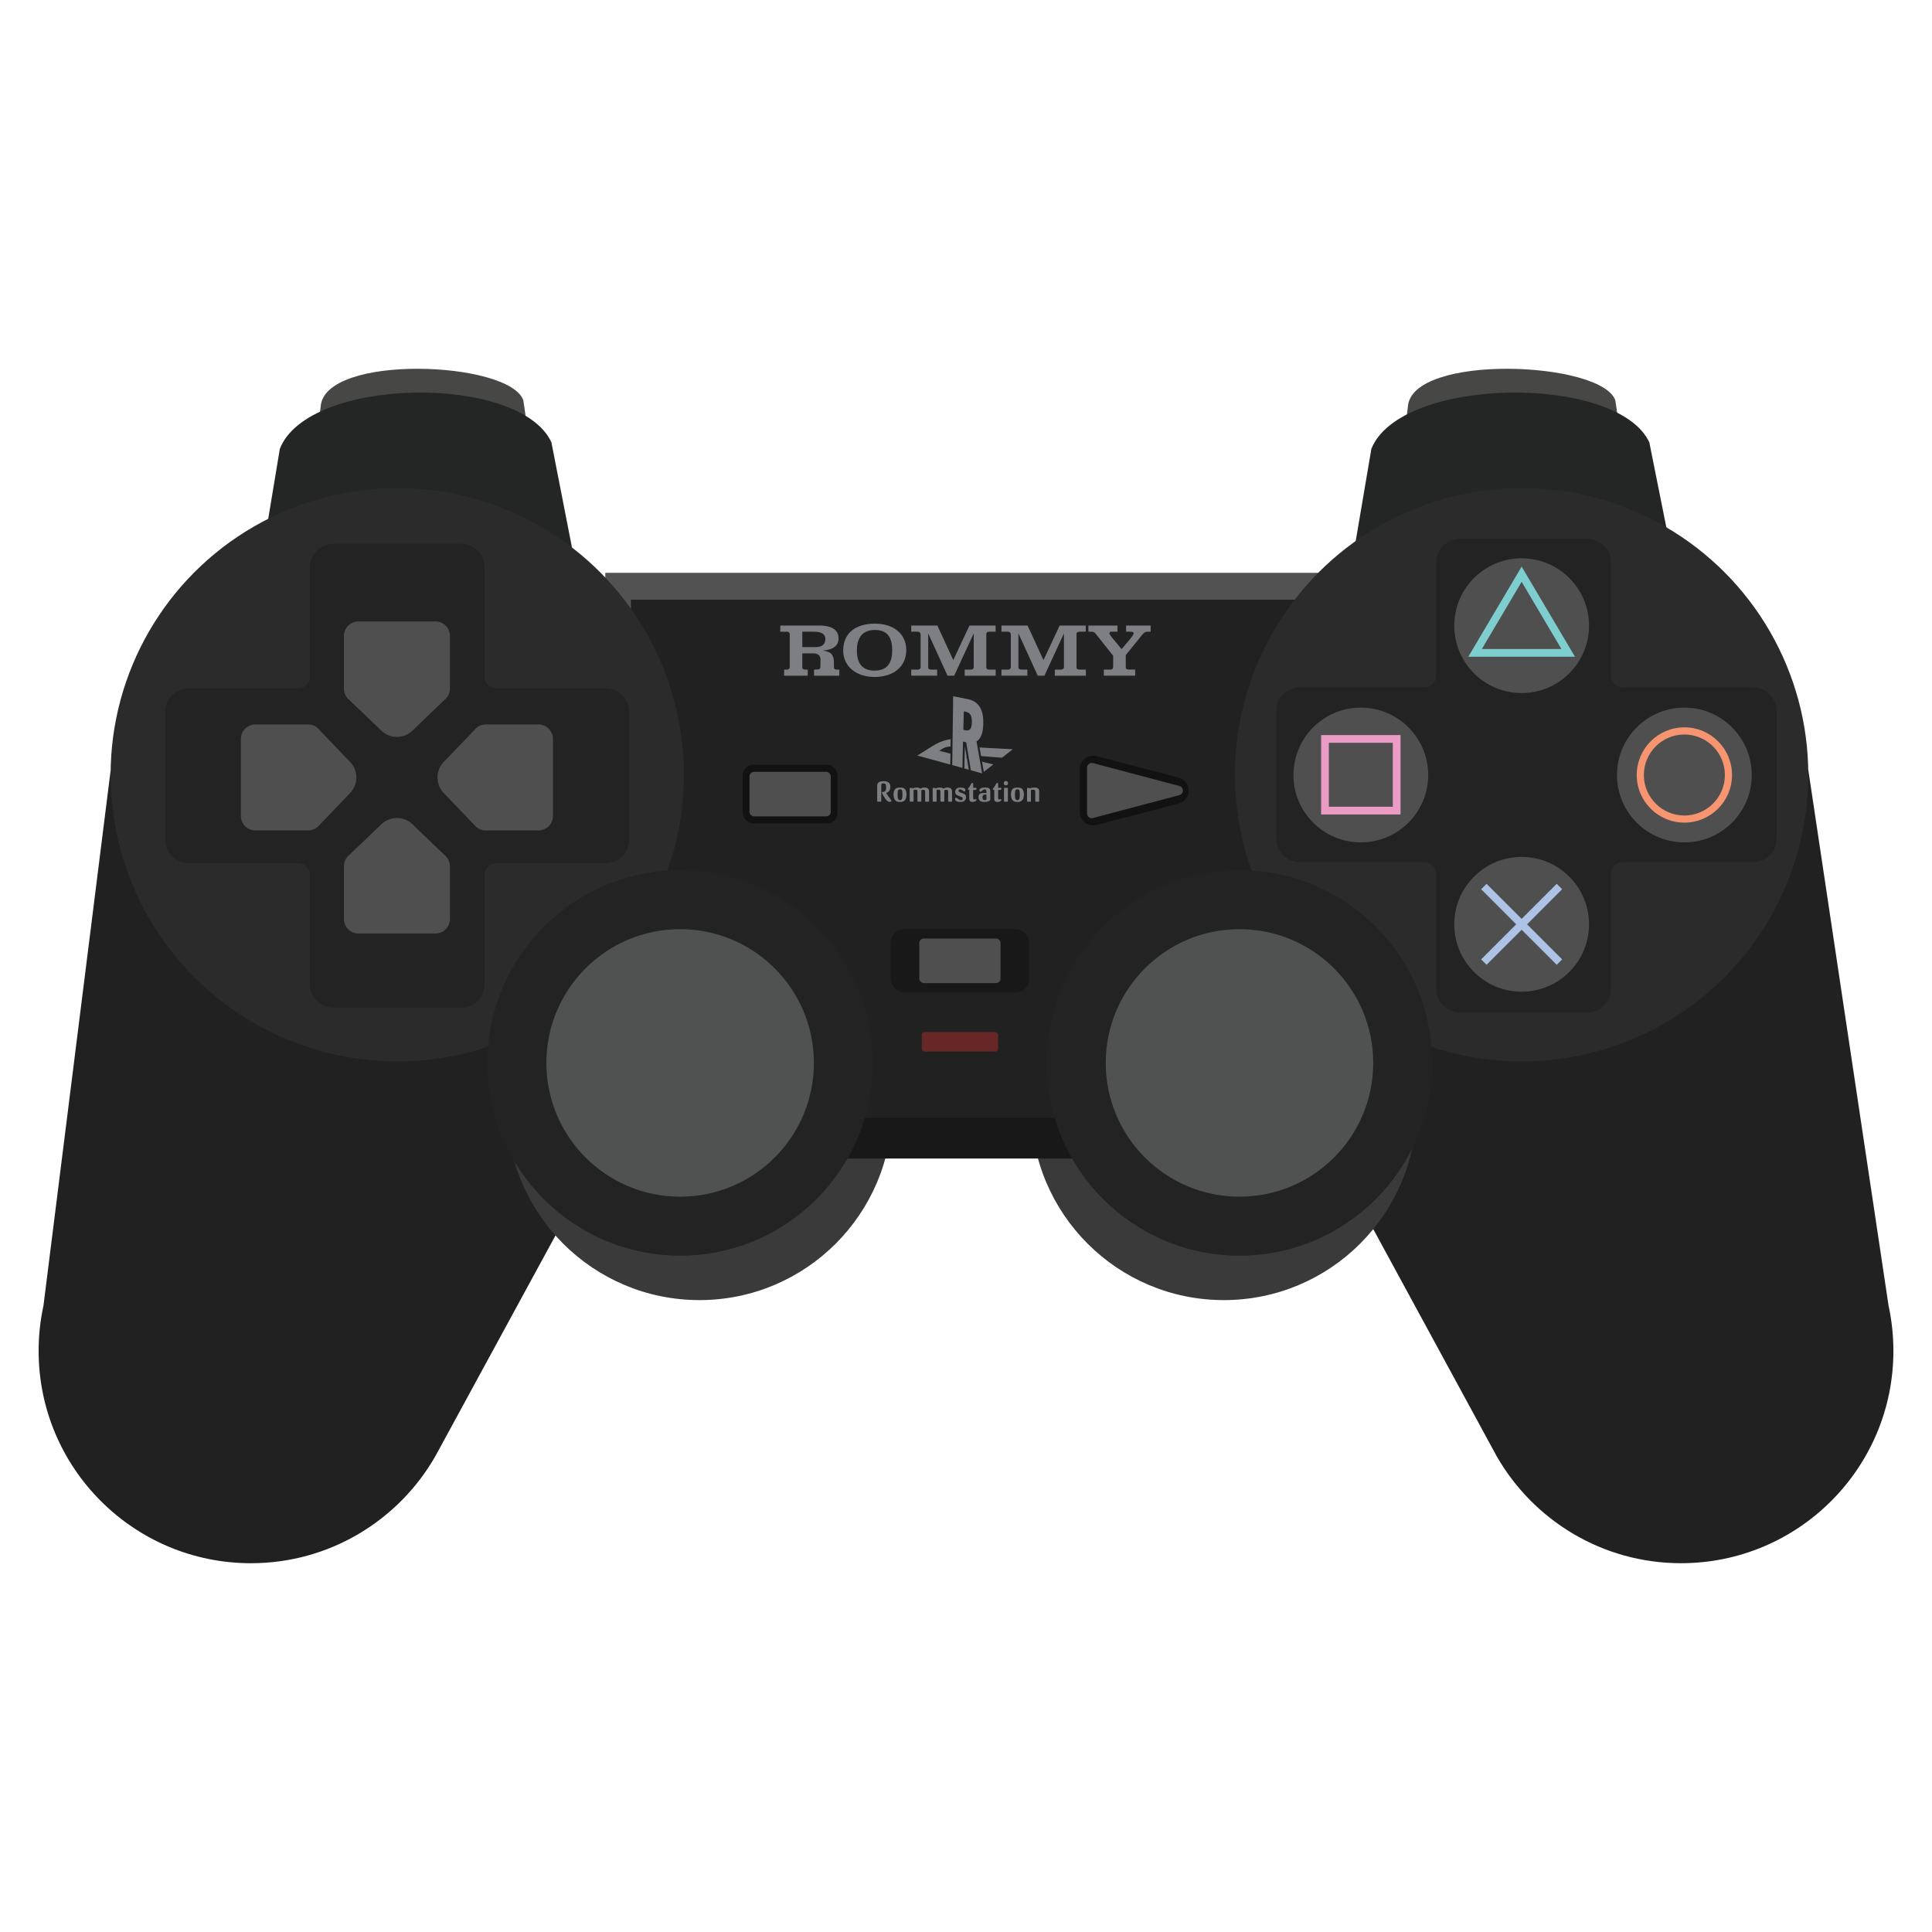 <?xml version="1.0" encoding="UTF-8"?>
<svg id="Layer_1" data-name="Layer 1" xmlns="http://www.w3.org/2000/svg" viewBox="0 0 1000 1000">
  <defs>
    <style>
      .cls-1 {
        fill: #adc3e5;
      }

      .cls-2 {
        fill: #f79571;
      }

      .cls-3 {
        fill: #181818;
      }

      .cls-4 {
        stroke: #eb9cc4;
      }

      .cls-4, .cls-5 {
        fill: none;
        stroke-miterlimit: 10;
        stroke-width: 4px;
      }

      .cls-6 {
        fill: #2b2b2b;
      }

      .cls-7 {
        fill: #121212;
      }

      .cls-8 {
        fill: #232323;
      }

      .cls-9 {
        fill: #515251;
      }

      .cls-10 {
        fill: #474745;
      }

      .cls-11 {
        fill: #4f5251;
      }

      .cls-12 {
        fill: #7d7f82;
      }

      .cls-13 {
        fill: #242625;
      }

      .cls-14 {
        fill: #662726;
      }

      .cls-15 {
        fill: #3a3a3a;
      }

      .cls-16 {
        fill: #4f4f4f;
      }

      .cls-17 {
        fill: #212121;
      }

      .cls-5 {
        stroke: #7eced0;
      }
    </style>
  </defs>
  <g>
    <path class="cls-17" d="M638.02,502.29l297.94-103.88,41.55,277.36c1.64,7.56,2.51,15.4,2.51,23.44,0,60.69-49.2,109.9-109.9,109.9-40.88,0-76.55-22.33-95.48-55.45h0s-136.62-251.37-136.62-251.37Z"/>
    <path class="cls-17" d="M365.03,497.04L57.26,398.83l-34.76,276.95c-1.64,7.56-2.51,15.4-2.51,23.44,0,60.69,49.2,109.9,109.9,109.9,40.88,0,76.55-22.33,95.48-55.45h0s139.67-256.63,139.67-256.63Z"/>
    <circle class="cls-15" cx="362.03" cy="573.17" r="99.76"/>
    <circle class="cls-15" cx="633.47" cy="573.17" r="99.76"/>
    <rect class="cls-3" x="267.23" y="345.14" width="457.96" height="254.51"/>
    <path class="cls-10" d="M286.59,314.9l-132.65-7.25,12.02-97.05c1.64-27.7,97.99-23.78,104.92-3.35l15.71,107.65Z"/>
    <path class="cls-10" d="M852.18,314.9l-135.77-7.25,12.3-97.05c1.68-27.7,100.3-23.78,107.38-3.35l16.08,107.65Z"/>
    <path class="cls-13" d="M306.46,336.61l-177.72-7.25,16.1-97.05c14.74-37.62,124.29-38.86,140.57-3.35l21.05,107.65Z"/>
    <path class="cls-13" d="M875.24,336.61l-181.9-7.25,16.48-97.05c15.08-37.62,127.21-38.86,143.87-3.35l21.55,107.65Z"/>
    <rect class="cls-9" x="313.29" y="296.5" width="371.66" height="219.84"/>
    <rect class="cls-17" x="326.58" y="310.4" width="345.08" height="268.29"/>
    <circle class="cls-6" cx="787.6" cy="401.02" r="148.37"/>
    <circle class="cls-6" cx="205.62" cy="401.02" r="148.37"/>
    <path class="cls-8" d="M313.48,356.29h-56.64c-3.31,0-5.99-2.68-5.99-5.99v-56.64c0-6.74-5.47-12.21-12.21-12.21h-66.03c-6.74,0-12.21,5.47-12.21,12.21v56.64c0,3.31-2.68,5.99-5.99,5.99h-56.64c-6.74,0-12.21,5.47-12.21,12.21v66.03c0,6.74,5.47,12.21,12.21,12.21h56.64c3.31,0,5.99,2.68,5.99,5.99v56.64c0,6.74,5.47,12.21,12.21,12.21h66.03c6.74,0,12.21-5.47,12.21-12.21v-56.64c0-3.31,2.68-5.99,5.99-5.99h56.64c6.74,0,12.21-5.47,12.21-12.21v-66.03c0-6.74-5.47-12.21-12.21-12.21Z"/>
    <path class="cls-16" d="M231.31,443.78h0s0,0,0,0c-.45-.57-.97-1.08-1.56-1.5l-16.28-15.65c-4.48-4.3-11.55-4.31-16.04-.02l-17.29,16.54c-1.32,1.36-2.13,3.21-2.13,5.25v27.25c0,4.16,3.37,7.53,7.53,7.53h39.83c4.16,0,7.53-3.37,7.53-7.53v-27.25c0-1.74-.6-3.34-1.59-4.62Z"/>
    <path class="cls-16" d="M231.31,361.04h0s0,0,0,0c-.45.57-.97,1.08-1.56,1.5l-16.28,15.65c-4.48,4.3-11.55,4.31-16.04.02l-17.29-16.54c-1.32-1.36-2.13-3.21-2.13-5.25v-27.25c0-4.16,3.37-7.53,7.53-7.53h39.83c4.16,0,7.53,3.37,7.53,7.53v27.25c0,1.74-.6,3.34-1.59,4.62Z"/>
    <path class="cls-16" d="M246.82,376.55h0s0,0,0,0c-.57.45-1.08.97-1.5,1.56l-15.65,16.28c-4.3,4.48-4.31,11.55-.02,16.04l16.54,17.29c1.36,1.32,3.21,2.13,5.25,2.13h27.25c4.16,0,7.53-3.37,7.53-7.53v-39.83c0-4.16-3.37-7.53-7.53-7.53h-27.25c-1.74,0-3.34.6-4.62,1.59Z"/>
    <path class="cls-16" d="M164.08,376.55h0s0,0,0,0c.57.45,1.08.97,1.5,1.56l15.65,16.28c4.3,4.48,4.31,11.55.02,16.04l-16.54,17.29c-1.36,1.32-3.21,2.13-5.25,2.13h-27.25c-4.16,0-7.53-3.37-7.53-7.53v-39.83c0-4.16,3.37-7.53,7.53-7.53h27.25c1.74,0,3.34.6,4.62,1.59Z"/>
    <path class="cls-8" d="M907.37,355.79h-67.56c-3.31,0-5.99-2.68-5.99-5.99v-58.63c0-6.74-5.47-12.21-12.21-12.21h-66.03c-6.74,0-12.21,5.47-12.21,12.21v58.63c0,3.31-2.68,5.99-5.99,5.99h-64.58c-6.74,0-12.21,5.47-12.21,12.21v66.03c0,6.74,5.47,12.21,12.21,12.21h64.58c3.31,0,5.99,2.68,5.99,5.99v59.62c0,6.74,5.47,12.21,12.21,12.21h66.03c6.74,0,12.21-5.47,12.21-12.21v-59.62c0-3.31,2.68-5.99,5.99-5.99h67.56c6.74,0,12.21-5.47,12.21-12.21v-66.03c0-6.74-5.47-12.21-12.21-12.21Z"/>
    <circle class="cls-16" cx="787.6" cy="323.85" r="34.88"/>
    <circle class="cls-16" cx="787.6" cy="478.42" r="34.88"/>
    <circle class="cls-16" cx="704.36" cy="401.14" r="34.88"/>
    <circle class="cls-16" cx="871.83" cy="401.14" r="34.88"/>
    <path class="cls-2" d="M871.83,380.17c11.56,0,20.97,9.41,20.97,20.97s-9.41,20.97-20.97,20.97-20.97-9.41-20.97-20.97,9.41-20.97,20.97-20.97M871.83,376.47c-13.62,0-24.66,11.04-24.66,24.66s11.04,24.66,24.66,24.66,24.66-11.04,24.66-24.66-11.04-24.66-24.66-24.66h0Z"/>
    <polygon class="cls-5" points="763.51 337.91 811.69 337.91 787.6 297.21 763.51 337.91"/>
    <rect class="cls-4" x="685.81" y="382.47" width="37.1" height="37.1"/>
    <polygon class="cls-1" points="808.56 460.26 805.76 457.46 787.6 475.61 769.44 457.46 766.64 460.26 784.79 478.42 766.64 496.58 769.44 499.38 787.6 481.23 805.76 499.38 808.56 496.58 790.41 478.42 808.56 460.26"/>
    <path class="cls-7" d="M558.87,398.13v22.14c0,4.55,4.36,7.87,8.82,6.7l42.38-11.07c6.97-1.82,6.97-11.59,0-13.41l-42.38-11.07c-4.46-1.16-8.82,2.15-8.82,6.7Z"/>
    <path class="cls-16" d="M562.65,397.38v23.65c0,1.61,1.53,2.79,3.08,2.37l44.69-11.83c2.44-.64,2.44-4.1,0-4.75l-44.69-11.83c-1.56-.41-3.08.76-3.08,2.37Z"/>
    <rect class="cls-7" x="384.41" y="395.81" width="49.1" height="30.43" rx="5.52" ry="5.52"/>
    <rect class="cls-16" x="387.93" y="399.5" width="42.06" height="23.06" rx="2.34" ry="2.34"/>
    <rect class="cls-3" x="461.01" y="480.94" width="71.71" height="32.73" rx="6.92" ry="6.92"/>
    <rect class="cls-16" x="475.83" y="485.78" width="42.06" height="23.06" rx="2.34" ry="2.34"/>
    <rect class="cls-14" x="477.12" y="534.17" width="39.48" height="10.13" rx="1.5" ry="1.5"/>
    <path class="cls-12" d="M499.91,392.1l10.39,2.64,3.82.93-5.94,4.62-3.78-1.08-26.53-7.31-3.08-.81,7.91-4.95c6.62-4.14,12.29-4.22,17.39-3.1l.09.02c3.27.72,5.41,1.88,5.01,3.73l19.04,1.02-5.61,4.37-17-1.28-1.71,1.21ZM494.24,390.66l1.14-.78c2.66-1.81,1.35-2.61-.87-3.14l-.09-.02c-2.18-.52-4.51-.57-7.07,1.09l-1.22.79,8.11,2.06Z"/>
    <g>
      <path class="cls-12" d="M502.06,399.07l-2.4-14.43-.71-.18-.24,9.58-.06,4.08-6.32-1.76.09-3.78.39-28.33.02-4.5,8.1,1.61c6.1,1.21,8.88,5.79,8.49,14v.1c-.21,4.27-1.35,7.13-3.42,8.51l2.98,17.02-6.92-1.93ZM499.83,377.48c.28.07.54.1.77.1.89,0,1.82-.43,1.93-3.59v-.11c.11-3.03-.69-4.56-2.57-4.96l-.6-.13-.22,8.52.69.16Z"/>
      <path class="cls-17" d="M493.33,360.35l7.5,1.49c6.91,1.37,8.39,7.14,8.09,13.49v.11c-.19,3.86-1.16,6.96-3.47,8.29l2.9,16.57-5.85-1.63-2.4-14.44-1.63-.41-.26,10.2-.05,3.44-5.32-1.48.08-3.39.39-28.34.02-3.9M500.6,378.08c1.87,0,2.35-1.8,2.43-4.07v-.1c.09-2.62-.42-4.92-2.97-5.47l-1.19-.25-.24,9.53,1.09.26c.32.08.62.11.88.11M492.33,359.13v1.21s-.02,3.9-.02,3.9l-.39,28.33-.08,3.38-.02.78.75.21,5.32,1.48,1.25.35.02-1.3.05-3.44.2-7.88,2.11,12.67.1.63.61.17,5.85,1.63,1.53.43-.27-1.56-2.79-15.92c2.04-1.53,3.17-4.46,3.37-8.72v-.11c.41-8.5-2.5-13.25-8.89-14.52l-7.5-1.49-1.19-.24h0ZM499.64,376.93l.19-7.51h.01c1.15.25,2.3.97,2.18,4.46v.1c-.11,3.11-.97,3.11-1.43,3.11-.19,0-.41-.03-.66-.09l-.3-.07h0Z"/>
    </g>
    <circle class="cls-8" cx="641.55" cy="550.17" r="99.76"/>
    <circle class="cls-11" cx="641.55" cy="550.17" r="69.23"/>
    <circle class="cls-8" cx="352.03" cy="550.17" r="99.76"/>
    <circle class="cls-11" cx="352.03" cy="550.17" r="69.23"/>
  </g>
  <g>
    <path class="cls-12" d="M433.19,346.58c-.91,0-1.46-.31-1.54-.96v-1.81c-.03-1.61-.05-1.89-.14-2.56-.15-1.2-.55-1.96-1.07-2.62-.86-1.07-2.29-1.54-4.54-1.9,4.42-.39,7.75-1.79,8.09-5.68.02-.22.03-.44.03-.66s0-.46-.03-.67c-.4-4.44-4.73-5.94-9.71-5.94h-20.4v3.2h3.46c.78,0,1.43.49,1.43,1.09v17.4c0,.6-.65,1.12-1.43,1.12h-1.48v3.16h12.23v-3.16h-1.25c-.97,0-1.57-.34-1.57-1.09v-7.32h6c.78,0,1.43.18,1.94.47.89.51,1.37,1.37,1.49,2.2l-.06,4.54c0,.6-.61,1.13-1.39,1.13l-1.89.08v3.16h13.08v-3.16h-1.25ZM422.07,334.94h-6.8v-7.97h5.96c3.34,0,5.97.82,5.97,3.83s-2.13,4.14-5.14,4.14Z"/>
    <path class="cls-12" d="M452.97,322.8c9.73,0,16.12,5.45,16.12,13.71s-6.31,13.9-16.49,13.9c-9.05,0-16.16-5.22-16.16-13.68s5.71-13.94,16.53-13.94ZM452.63,347.11c7.7,0,9.17-5.49,9.17-10.48s-1.31-10.56-8.94-10.56-9.35,5.71-9.35,10.6,1.5,10.44,9.13,10.44Z"/>
    <path class="cls-12" d="M504,345.27v-17.43l-10.11,21.9h-3.46l-9.99-21.87v17.62c0,.75.64,1.09,1.58,1.09h3.04v3.16h-13.41v-3.16h3.42c.79,0,1.43-.53,1.43-1.13v-16.94c0-.94-.6-1.54-1.54-1.54h-3.31v-3.19h13.53l8.23,17.88,8.38-17.88h13.53v3.19h-3.16c-1.09,0-1.65.38-1.65,1.28v17.06c0,.94.64,1.28,1.62,1.28h3.23v3.16h-16.04v-3.16h3.27c.79,0,1.43-.53,1.43-1.31Z"/>
    <path class="cls-12" d="M550.7,345.27v-17.43l-10.11,21.9h-3.46l-9.99-21.87v17.62c0,.75.64,1.09,1.58,1.09h3.04v3.16h-13.41v-3.16h3.42c.79,0,1.43-.53,1.43-1.13v-16.94c0-.94-.6-1.54-1.54-1.54h-3.31v-3.19h13.52l8.23,17.88,8.38-17.88h13.52v3.19h-3.16c-1.09,0-1.65.38-1.65,1.28v17.06c0,.94.64,1.28,1.62,1.28h3.23v3.16h-16.04v-3.16h3.27c.79,0,1.43-.53,1.43-1.31Z"/>
    <path class="cls-12" d="M571.33,346.58h3.38c1.58,0,1.47-1.09,1.47-2.52v-4.62l-9.09-11.46c-.71-.9-1.09-1.01-2.59-1.01h-1.16v-3.19h15.07v3.19h-3.19c-.68,0-.98.3-.98.79,0,1.09,3.16,4.25,6.27,8.23,3.42-3.98,6.27-7.14,6.27-8.23,0-.71-.75-.79-2.14-.79h-1.77v-3.19h12.7v3.19h-1.16c-1.65,0-2.03.15-3.49,1.95l-8.23,10.18v6.16c0,1.13.75,1.31,1.8,1.31h3.08v3.16h-16.23v-3.16Z"/>
  </g>
  <g>
    <path class="cls-12" d="M456.94,409.91c1.23,0,1.73-.86,1.73-2.4,0-1.63-.44-2.07-1.52-2.07-.75,0-1.01.37-1.01,1.1v7.98c0,.28,0,.42-.4.42h-1.3c-.31,0-.41-.06-.41-.42v-7.82c0-1.25.62-2.36,3.28-2.36,2.18,0,3.53.82,3.53,2.81s-.78,2.84-2.18,3.28l1.22,1.82c1.1,1.64,1.51,1.85,1.51,2.29,0,.35-.42.51-.86.51-.66,0-1.3-.26-2.34-1.7-.45-.63-1.17-1.76-1.6-2.86-.07-.19-.09-.31-.09-.37,0-.21.09-.22.18-.22h.28Z"/>
    <path class="cls-12" d="M465.86,415.09c-1.71,0-3.34-.56-3.34-3.82s1.55-3.63,3.37-3.63,3.31.4,3.31,3.63-1.61,3.82-3.34,3.82ZM467.11,411.01c0-2.04-.37-2.43-1.25-2.43s-1.26.4-1.26,2.4v.82c0,1.73.45,2.36,1.26,2.36s1.25-.63,1.25-2.33v-.82Z"/>
    <path class="cls-12" d="M480.88,414.54c0,.26,0,.41-.38.41h-1.27c-.28,0-.37-.06-.37-.41v-4.63c0-.76-.09-1.13-1.16-1.13-.4,0-.82.21-.82.51v5.24c0,.26,0,.41-.38.41h-1.27c-.28,0-.37-.06-.37-.41v-4.66c0-.73-.21-1.17-.91-1.17-.47,0-.89.1-1.07.28v5.55c0,.26,0,.41-.4.41h-1.25c-.28,0-.38-.06-.38-.41v-6.34c0-.35.19-.4.47-.4.19,0,.92.19,1.16.19.4,0,1.08-.35,1.95-.35,1.22,0,1.66.31,1.92.57.81-.42,1.48-.57,2.14-.57,1.86,0,2.39.92,2.39,2.15v4.75Z"/>
    <path class="cls-12" d="M492.78,414.54c0,.26,0,.41-.38.41h-1.27c-.28,0-.37-.06-.37-.41v-4.63c0-.76-.09-1.13-1.16-1.13-.4,0-.82.21-.82.51v5.24c0,.26,0,.41-.38.41h-1.27c-.28,0-.37-.06-.37-.41v-4.66c0-.73-.21-1.17-.91-1.17-.47,0-.89.1-1.07.28v5.55c0,.26,0,.41-.4.41h-1.25c-.28,0-.38-.06-.38-.41v-6.34c0-.35.19-.4.47-.4.19,0,.92.19,1.16.19.4,0,1.08-.35,1.95-.35,1.22,0,1.66.31,1.92.57.81-.42,1.48-.57,2.14-.57,1.86,0,2.39.92,2.39,2.15v4.75Z"/>
    <path class="cls-12" d="M497.1,415.09c-1.63,0-2.77-.48-2.77-1.39,0-.41.07-.75.62-.75s1.26,1.2,2.43,1.2c.62,0,.95-.23.95-.79s-.12-.69-1.7-1.26c-1.67-.6-2.2-1.04-2.2-2.26,0-1.44.98-2.21,2.71-2.21,1.57,0,2.55.38,2.55,1.25,0,.53-.28.75-.57.75-.56,0-1.17-1.05-2.29-1.05-.48,0-.69.25-.69.64,0,.6.37.78,1.52,1.16,2.08.69,2.33,1.13,2.33,2.3,0,1.42-.95,2.42-2.9,2.42Z"/>
    <path class="cls-12" d="M503.71,412.81c0,.62.1.97.6.97.35,0,.79-.1.94-.1.16,0,.19.19.19.29,0,.44-.63,1.1-2.2,1.1-1.13,0-1.54-.64-1.54-1.7v-4.53c-.61,0-.7-.01-.7-.41,0-.32.47-.63,1.11-1.71.59-.98.63-1.45,1.13-1.45.38,0,.47.12.47.41v2.09h1.48c.18,0,.25.09.25.26,0,.31-.06.81-.43.81h-1.3v3.97Z"/>
    <path class="cls-12" d="M512.59,413.63c0,.69-.62,1.45-3.13,1.45s-2.99-1.2-2.99-2.45c0-1.55.78-2.2,2.74-2.2.92,0,1.38.06,1.38.06v-.6c0-1-.28-1.32-.91-1.32-.45,0-.7.15-1.19.6-.56.51-.76.6-.97.6-.35,0-.59-.29-.59-.7,0-.83.94-1.44,2.75-1.44s2.9.19,2.9,2.14v3.85ZM510.58,411.31c-.25-.04-.56-.06-.86-.06-.78,0-1.19.57-1.19,1.55,0,.73.29,1.33,1.19,1.33.59,0,.86-.16.86-.59v-2.24Z"/>
    <path class="cls-12" d="M516.62,412.81c0,.62.1.97.6.97.35,0,.79-.1.94-.1.16,0,.19.19.19.29,0,.44-.63,1.1-2.2,1.1-1.13,0-1.54-.64-1.54-1.7v-4.53c-.62,0-.7-.01-.7-.41,0-.32.47-.63,1.11-1.71.59-.98.63-1.45,1.13-1.45.38,0,.47.12.47.41v2.09h1.48c.18,0,.25.09.25.26,0,.31-.06.81-.42.81h-1.3v3.97Z"/>
    <path class="cls-12" d="M520.65,406.5c-.86,0-1.08-.57-1.08-1.1,0-.59.18-1.14,1.08-1.14.76,0,1.07.5,1.07,1.14,0,.59-.22,1.1-1.07,1.1ZM521.7,414.54c0,.26,0,.41-.38.41h-1.25c-.29,0-.4-.06-.4-.41v-6.37c0-.25.06-.4.29-.4h1.35c.28,0,.38.06.38.4v6.37Z"/>
    <path class="cls-12" d="M526.61,415.09c-1.71,0-3.34-.56-3.34-3.82s1.55-3.63,3.37-3.63,3.31.4,3.31,3.63-1.61,3.82-3.34,3.82ZM527.85,411.01c0-2.04-.37-2.43-1.25-2.43s-1.26.4-1.26,2.4v.82c0,1.73.45,2.36,1.26,2.36s1.25-.63,1.25-2.33v-.82Z"/>
    <path class="cls-12" d="M537.87,414.54c0,.26,0,.41-.38.41h-1.27c-.28,0-.37-.06-.37-.41v-4.86c0-.63-.34-.94-1.04-.94s-.94.1-1.19.26v5.54c0,.26,0,.41-.4.41h-1.25c-.28,0-.38-.06-.38-.41v-6.34c0-.35.19-.4.38-.4.29,0,.69.19,1.16.19.37,0,1.17-.35,2.26-.35,2.05,0,2.48.85,2.48,1.93v4.97Z"/>
  </g>
</svg>